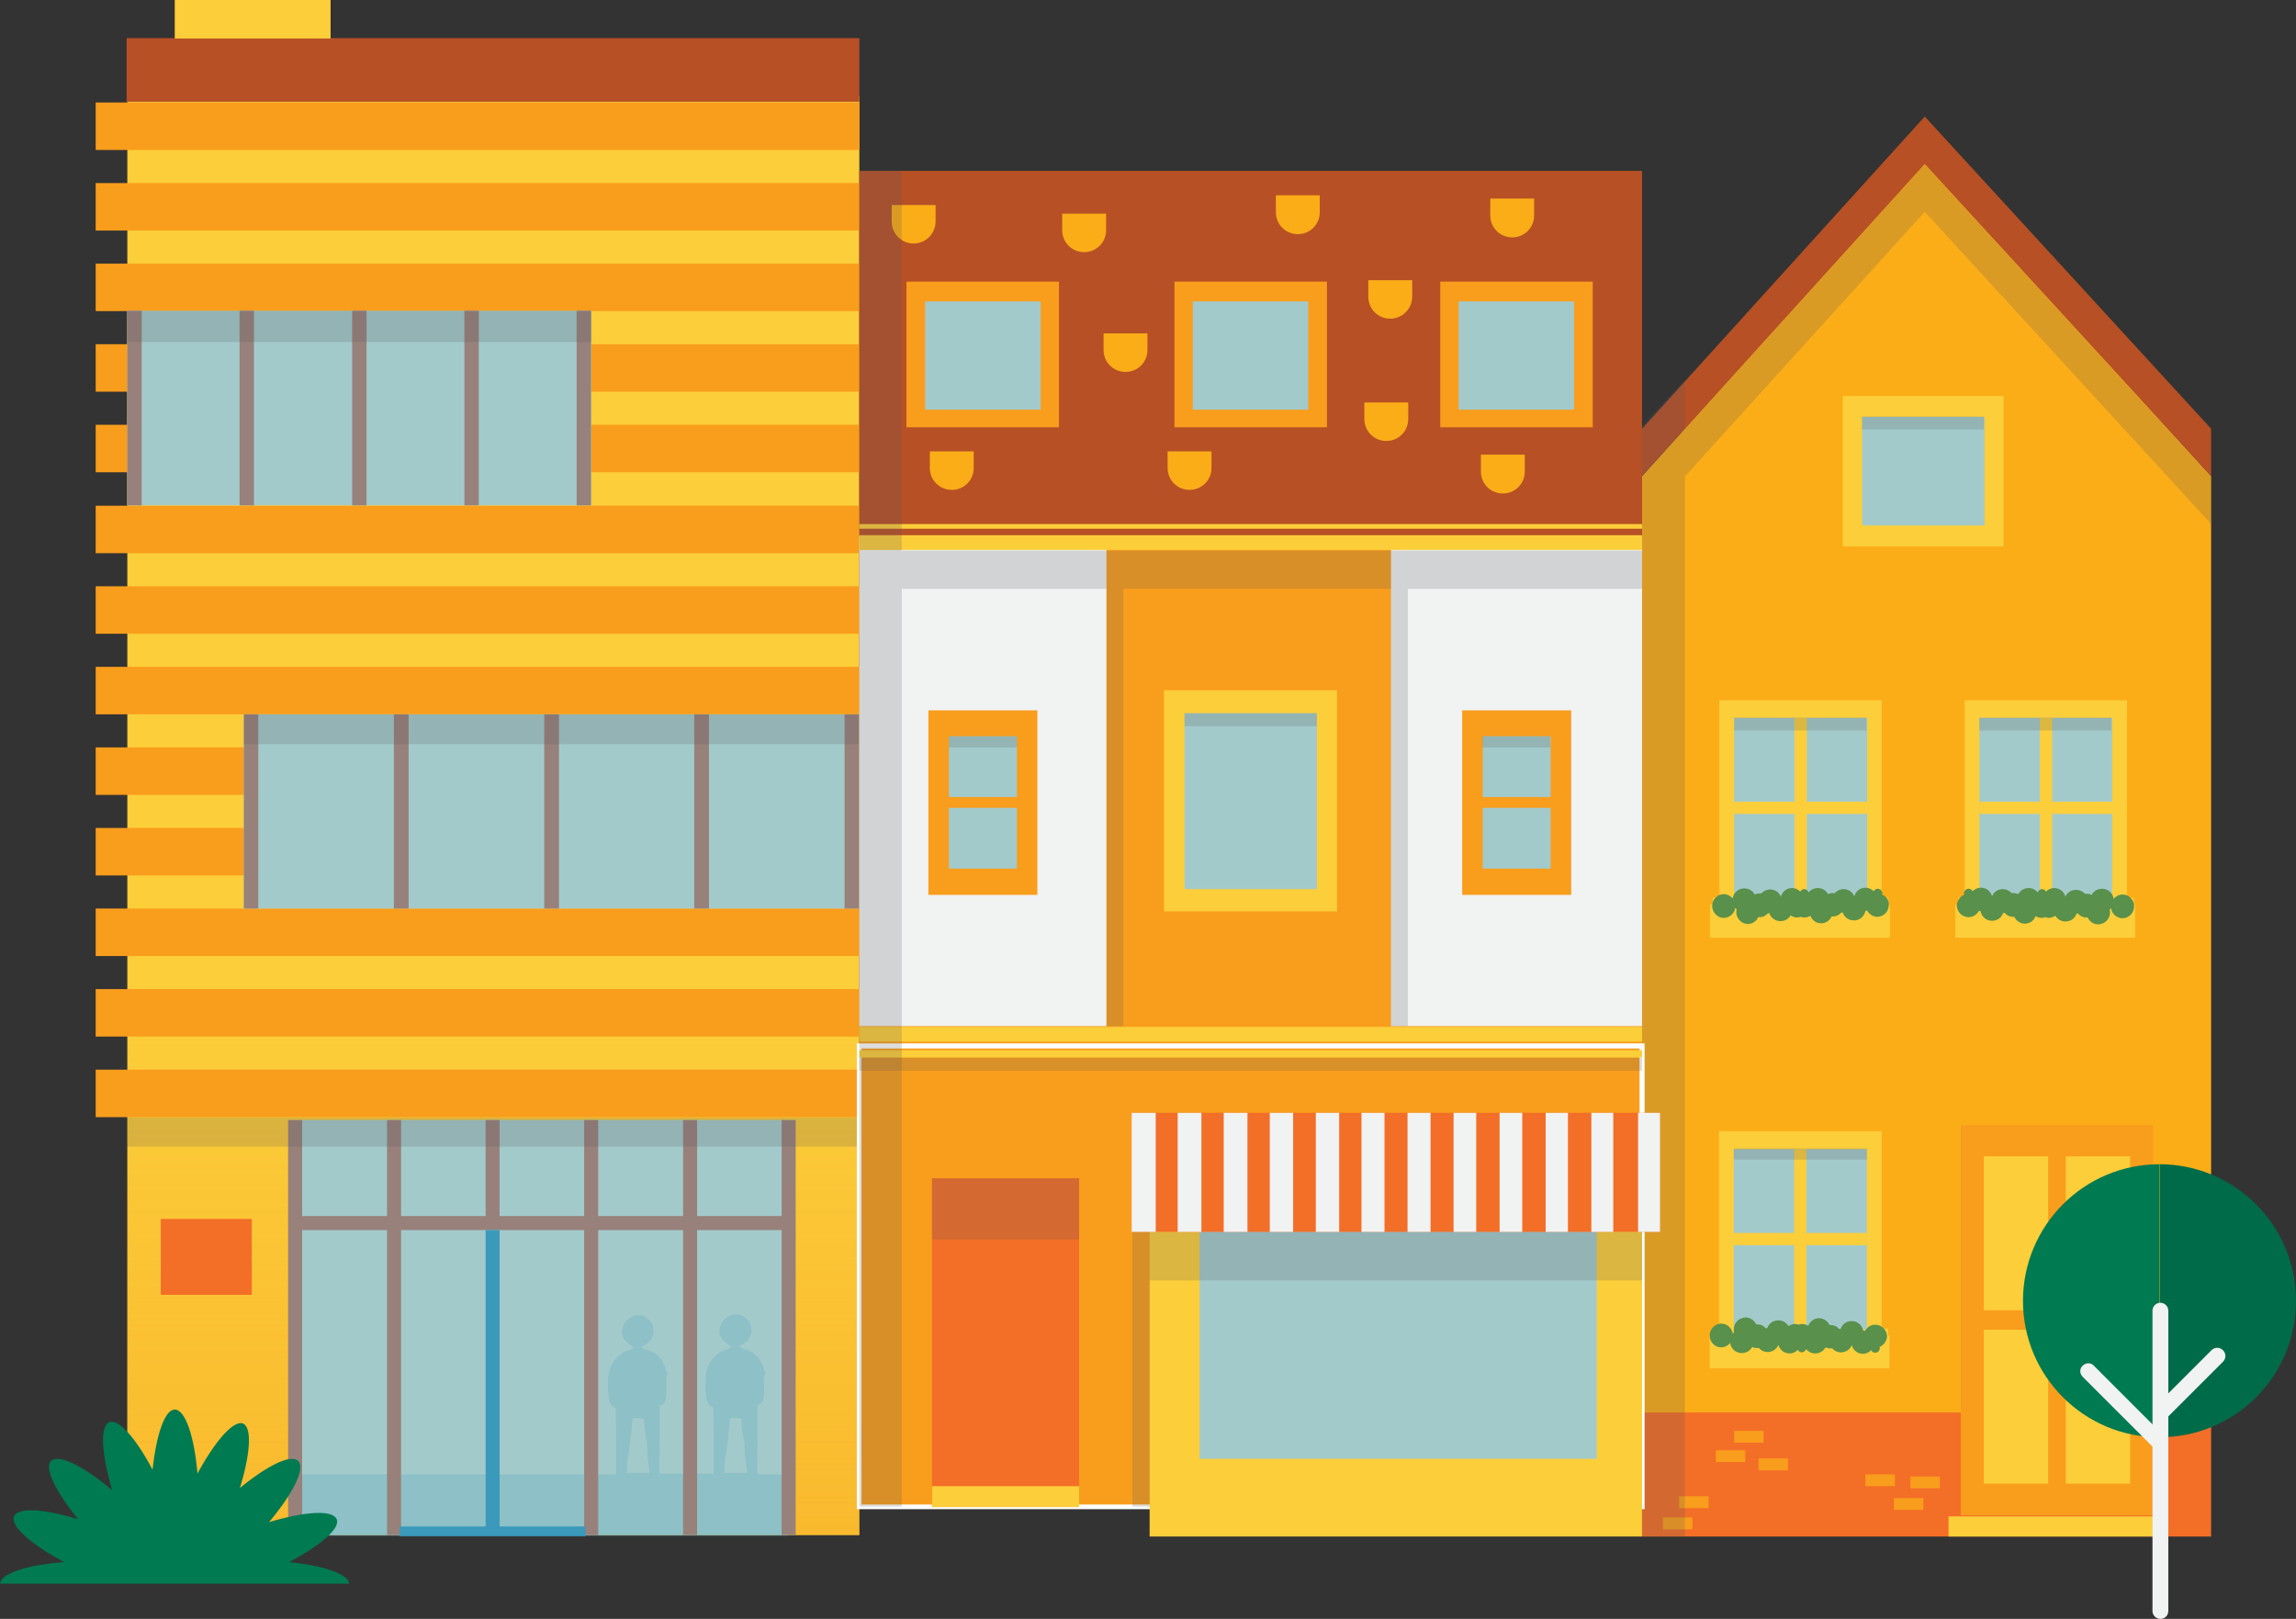 <?xml version="1.0" encoding="utf-8"?>
<!-- Generator: Adobe Illustrator 17.1.0, SVG Export Plug-In . SVG Version: 6.00 Build 0)  -->
<!DOCTYPE svg PUBLIC "-//W3C//DTD SVG 1.1//EN" "http://www.w3.org/Graphics/SVG/1.1/DTD/svg11.dtd">
<svg version="1.1" id="Layer_1" xmlns="http://www.w3.org/2000/svg" xmlns:xlink="http://www.w3.org/1999/xlink" x="0px" y="0px"
	 viewBox="0 0 638.3 450.1" enable-background="new 0 0 638.3 450.1" xml:space="preserve">
<rect x="0" y="0" width="638.3" height="450.1" fill="#333333" stroke="none"/>
<g>
	<g>
		<g>
			<g>
				<rect x="35.4" y="26.7" fill="#FCCE3A" width="203.5" height="400.1"/>
				<linearGradient id="SVGID_1_" gradientUnits="userSpaceOnUse" x1="137.147" y1="426.797" x2="137.147" y2="26.722">
					<stop  offset="0" style="stop-color:#F59B1C;stop-opacity:0.4"/>
					<stop  offset="0.38" style="stop-color:#F59B1C;stop-opacity:0"/>
				</linearGradient>
				<rect x="35.4" y="26.7" fill="url(#SVGID_1_)" width="203.5" height="400.1"/>
				<rect x="83.7" y="311.4" fill="#A3CACB" width="135.5" height="115.4"/>
				<path opacity="0.2" fill-rule="evenodd" clip-rule="evenodd" fill="#3B9ABB" d="M210.6,409.5c0-0.3-0.1-0.7-0.1-1.1
					c0.1-5.9,0.1-11.9,0.1-17.8c1.7-0.4,1.7-1.8,1.8-3.1c0.1-1.4,0-2.7,0-4.1c0-0.2,0-0.5,0-0.7c0.1-0.2,0.1-0.3,0.2-0.4
					c0.3-0.4,0.3-0.8-0.1-1.1c-0.2-0.8-0.3-1.6-0.9-2.2l0,0c0,0,0,0,0,0c0,0,0,0,0,0c-0.1-0.6-0.4-1-0.7-1.4c0,0-0.1-0.1-0.1-0.1
					c0-0.1-0.1-0.1-0.1-0.1c-0.3-0.3-0.6-0.6-0.8-0.8c-1.2-1.3-3.1-1.3-4.5-2.2c0.4-0.2,0.7-0.5,1.1-0.7c2-1.1,2.7-2.7,2.3-5
					c-0.3-1.5-2.2-3.2-3.8-3.3c-1.9-0.2-4.1,1.3-4.7,3.2c-0.8,2.4,0.1,4,3.1,5.9c-1.1,0.8-2.6,0.8-3.6,1.8c-0.1,0.1-0.3,0.2-0.4,0.3
					c-2.2,1.5-2.9,3.7-3.2,6.2c0,1.4-0.2,2.9,0,4.3c0.1,0.4,0.1,0.8,0.1,1.2c0.1,1.2,0.5,2.4,2,3c0,3.3,0.1,6.7,0.1,10
					c0,2.7,0,5.4,0,8.1c0,0.1,0,0.2,0,0.3h-15c0-0.3-0.1-0.7-0.1-1.1c0.1-5.9,0.1-11.9,0.1-17.8c1.7-0.4,1.7-1.8,1.8-3.1
					c0.1-1.4,0-2.7,0-4.1c0-0.2,0-0.5,0-0.7c0.1-0.2,0.1-0.3,0.2-0.4c0.3-0.4,0.3-0.8-0.1-1.1c-0.2-0.8-0.3-1.6-0.9-2.2c0,0,0,0,0,0
					c0,0,0,0,0,0c0,0,0,0,0,0c-0.1-0.6-0.4-1-0.7-1.4c0,0-0.1-0.1-0.1-0.1c0-0.1-0.1-0.1-0.1-0.1c-0.3-0.3-0.6-0.6-0.8-0.8
					c-1.2-1.3-3.1-1.3-4.5-2.2c0.4-0.2,0.7-0.5,1.1-0.7c2-1.1,2.7-2.7,2.3-5c-0.3-1.5-2.2-3.2-3.7-3.3c-1.9-0.2-4.1,1.3-4.7,3.2
					c-0.8,2.4,0.1,4,3.1,5.9c-1.1,0.8-2.6,0.8-3.6,1.8c-0.1,0.1-0.3,0.2-0.4,0.3c-2.2,1.5-2.9,3.7-3.2,6.2c0,1.4-0.2,2.9,0,4.3
					c0.1,0.4,0.1,0.8,0.1,1.2c0.1,1.2,0.5,2.4,2,3c0,3.3,0.1,6.7,0.1,10c0,2.7,0,5.4,0,8.1c0,0.1,0,0.2,0,0.3H83.7v17.3h135.5v-17.3
					H210.6z M201.4,407C201.4,407,201.4,407,201.4,407L201.4,407C201.4,407,201.4,407,201.4,407c0-0.3,0-0.5,0.1-0.8
					c0.7-3.9,1.1-7.8,1.4-11.8c0.2-0.1,0.4-0.1,0.5-0.2c0.9,0.1,1.8,0.1,2.7,0.2l0,0c0.1,2.2,0.3,4.3,0.8,6.4c0,0.3,0.1,0.5,0.1,0.8
					c-0.1,2.6,0.4,5.2,0.7,7.9h-6.5C201.6,408.7,201.4,407.8,201.4,407z M174.3,407c0-0.3,0-0.5,0.1-0.8c0.7-3.9,1.1-7.8,1.4-11.8
					c0.2-0.1,0.3-0.1,0.5-0.2c0.9,0.1,1.8,0.1,2.7,0.2l0,0c0.1,2.2,0.3,4.3,0.8,6.4c0,0.3,0.1,0.5,0.1,0.8c-0.1,2.6,0.4,5.2,0.7,7.9
					h-6.5C174.5,408.7,174.3,407.8,174.3,407z"/>
				<rect x="80.1" y="311.4" fill="#98817A" width="3.9" height="115.4"/>
				<rect x="217.3" y="311.4" fill="#98817A" width="3.9" height="115.4"/>
				<rect x="162.4" y="311.4" fill="#98817A" width="3.9" height="115.4"/>
				<rect x="189.9" y="311.4" fill="#98817A" width="3.9" height="115.4"/>
				<rect x="81.3" y="338.1" fill="#98817A" width="137.6" height="3.9"/>
				<rect x="135" y="311.4" fill="#98817A" width="3.9" height="29.9"/>
				<rect x="135" y="342" fill="#3B9ABB" width="3.9" height="84.8"/>
				<rect x="107.6" y="311.4" fill="#98817A" width="3.9" height="115.4"/>
				<g>
					<rect x="26.6" y="28.5" fill="#F99D1C" width="212.3" height="13.2"/>
					<rect x="26.6" y="50.9" fill="#F99D1C" width="212.3" height="13.2"/>
					<rect x="26.6" y="73.3" fill="#F99D1C" width="212.3" height="13.2"/>
					<rect x="26.6" y="95.7" fill="#F99D1C" width="212.3" height="13.2"/>
					<rect x="26.6" y="118.1" fill="#F99D1C" width="212.3" height="13.2"/>
					<rect x="26.6" y="140.6" fill="#F99D1C" width="212.3" height="13.2"/>
					<rect x="26.6" y="163" fill="#F99D1C" width="212.3" height="13.2"/>
					<rect x="26.6" y="185.4" fill="#F99D1C" width="212.3" height="13.2"/>
					<rect x="26.6" y="207.8" fill="#F99D1C" width="212.3" height="13.2"/>
					<rect x="26.6" y="230.2" fill="#F99D1C" width="212.3" height="13.2"/>
					<rect x="26.6" y="252.6" fill="#F99D1C" width="212.3" height="13.2"/>
					<rect x="26.6" y="275" fill="#F99D1C" width="212.3" height="13.2"/>
					<rect x="26.6" y="297.4" fill="#F99D1C" width="212.3" height="13.2"/>
				</g>
				<g>
					<g>
						<rect x="35.4" y="86.4" fill="#A3CACB" width="129" height="54.1"/>
						<g>
							<rect x="160.3" y="86.4" fill="#98817A" width="4" height="54.1"/>
							<rect x="129.1" y="86.4" fill="#98817A" width="4" height="54.1"/>
							<rect x="97.9" y="86.4" fill="#98817A" width="4" height="54.1"/>
							<rect x="66.6" y="86.4" fill="#98817A" width="4" height="54.1"/>
							<rect x="35.4" y="86.4" fill="#98817A" width="4" height="54.1"/>
						</g>
					</g>
					<rect x="35.4" y="86.4" opacity="0.2" fill="#58595B" width="129" height="8.7"/>
				</g>
				<g>
					<g>
						<rect x="67.8" y="198.6" fill="#A3CACB" width="171.1" height="54"/>
						<g>
							<rect x="234.8" y="198.6" fill="#98817A" width="4.1" height="54"/>
							<rect x="193" y="198.6" fill="#98817A" width="4.1" height="54"/>
							<rect x="151.3" y="198.6" fill="#98817A" width="4.1" height="54"/>
							<rect x="109.5" y="198.6" fill="#98817A" width="4.1" height="54"/>
							<rect x="67.8" y="198.6" fill="#98817A" width="4" height="54"/>
						</g>
					</g>
					<rect x="67.8" y="198.6" opacity="0.2" fill="#58595B" width="171.1" height="8.3"/>
				</g>
				<rect x="35.3" y="310.7" opacity="0.2" fill="#58595B" width="203.6" height="8.1"/>
				<rect x="111.1" y="424.4" fill="#3B9ABB" width="51.7" height="2.7"/>
				<rect x="35.2" y="10.6" fill="#B75025" width="203.7" height="17.7"/>
				<rect x="48.6" y="0" fill="#B75025" width="43.3" height="13.1"/>
				<rect x="48.6" y="0" fill="#FCCE3A" width="43.3" height="10.7"/>
				<rect x="44.7" y="338.9" fill="#F36E27" width="25.3" height="21.1"/>
			</g>
			<g>
				<g>
					<g>
						<polygon fill="#FBAD18" points="535.1,44.8 535.1,44.8 614.7,132.4 614.7,395.8 456.5,395.8 456.5,132.4 						"/>
						<rect x="456.5" y="392.7" fill="#F36E27" width="158.2" height="34.5"/>
						<g>
							<g>
								<g>
									<g>
										<g>
											<g>
												<g>
													<g>
														<rect x="476.2" y="249.6" fill="#FCCE3A" width="48.8" height="5.8"/>
														<rect x="478" y="194.7" fill="#FCCE3A" width="45.1" height="60"/>
														<rect x="482.1" y="199.6" fill="#A3CACB" width="37" height="50.1"/>
														<rect x="498.9" y="199.6" fill="#FCCE3A" width="3.4" height="50.1"/>
														<rect x="482.1" y="222.9" fill="#FCCE3A" width="37" height="3.4"/>
													</g>
												</g>
											</g>
										</g>
									</g>
									<rect x="475.4" y="251.5" fill="#FCCE3A" width="50" height="9.2"/>
								</g>
								<g>
									<g>
										<g>
											<g>
												<g>
													<g>
														<rect x="544.4" y="249.6" fill="#FCCE3A" width="48.8" height="5.8"/>
														<rect x="546.2" y="194.7" fill="#FCCE3A" width="45.1" height="60"/>
														<rect x="550.3" y="199.6" fill="#A3CACB" width="36.9" height="50.1"/>
														<rect x="567.1" y="199.6" fill="#FCCE3A" width="3.4" height="50.1"/>
														<rect x="550.3" y="222.9" fill="#FCCE3A" width="37" height="3.4"/>
													</g>
												</g>
											</g>
										</g>
									</g>
									<rect x="543.6" y="251.5" fill="#FCCE3A" width="50" height="9.2"/>
								</g>
							</g>
							<g>
								<g>
									<g>
										<g>
											<rect x="512.3" y="110.1" fill="#FCCE3A" width="44.7" height="41.8"/>
											<rect x="517.7" y="115.9" fill="#A3CACB" width="34" height="30.2"/>
										</g>
									</g>
								</g>
							</g>
						</g>
						<g>
							<g>
								<g>
									<g>
										<g>
											<g>
												<g>
													<rect x="476.1" y="369.4" fill="#FCCE3A" width="48.8" height="5.8"/>
													<rect x="477.9" y="314.5" fill="#FCCE3A" width="45.2" height="60"/>
													<rect x="482" y="319.5" fill="#A3CACB" width="37" height="50.1"/>
													<rect x="498.8" y="319.5" fill="#FCCE3A" width="3.4" height="50.1"/>
													<rect x="482" y="342.8" fill="#FCCE3A" width="37" height="3.4"/>
												</g>
											</g>
										</g>
									</g>
								</g>
								<g>
									<rect x="475.3" y="371.3" fill="#FCCE3A" width="50" height="9.1"/>
									<g>
										<path fill="#58904C" d="M523.2,248.7c0-0.1,0.1-0.2,0.1-0.3c0-0.7-0.6-1.3-1.3-1.3c-0.5,0-0.9,0.3-1.1,0.7
											c-0.6-0.6-1.4-1-2.3-1c-1.5,0-2.7,1-3.1,2.4c-0.5-1.2-1.6-2-3-2c-0.9,0-1.8,0.4-2.4,1.1c-0.2,0-0.3,0-0.5,0
											c-0.5,0-1,0.1-1.4,0.3c-0.5-1-1.6-1.7-2.9-1.7c-1,0-1.9,0.5-2.5,1.2c-0.2-0.5-0.6-0.9-1.2-0.9c-0.5,0-0.9,0.3-1.1,0.7
											c-0.6-0.6-1.4-1-2.3-1c-1.5,0-2.7,1-3.1,2.4c-0.5-1.2-1.6-2-3-2c-0.9,0-1.8,0.4-2.4,1.1c-0.2,0-0.3,0-0.5,0
											c-0.5,0-1,0.1-1.4,0.3c-0.5-1-1.6-1.7-2.9-1.7c-1.6,0-3,1.2-3.2,2.8c-0.6-0.7-1.5-1.2-2.5-1.2c-1.8,0-3.2,1.5-3.2,3.3
											c0,1.8,1.5,3.3,3.2,3.3c1.6,0,3-1.2,3.2-2.8c0.1,0.1,0.2,0.3,0.4,0.4c-0.1,0.3-0.1,0.5-0.1,0.8c0,1.8,1.5,3.3,3.2,3.3
											c1.3,0,2.4-0.8,2.9-1.9c0.1,0,0.2,0,0.3,0c1,0,1.8-0.4,2.4-1.1c0.1,0,0.3,0,0.4,0c0.4,1.3,1.6,2.2,3.1,2.2
											c1.2,0,2.2-0.6,2.8-1.6c0.5,0.3,1.1,0.6,1.8,0.6c0.3,0,0.7-0.1,1-0.2c0.3,0.1,0.6,0.2,1,0.2c0.6,0,1.2-0.2,1.7-0.5
											c0.5,1.3,1.6,2.1,3,2.1c1.3,0,2.4-0.8,2.9-1.9c0.1,0,0.2,0,0.3,0c1,0,1.8-0.4,2.4-1.1c0.1,0,0.3,0,0.4,0
											c0.4,1.3,1.6,2.2,3.1,2.2c1.6,0,2.9-1.1,3.2-2.7c0.2,0,0.3,0,0.5,0c0.6,1,1.6,1.7,2.8,1.7c1.8,0,3.2-1.5,3.2-3.3
											C525.2,250.3,524.4,249.2,523.2,248.7z"/>
										<path fill="#58904C" d="M546.1,248.7c0-0.1-0.1-0.2-0.1-0.3c0-0.7,0.6-1.3,1.3-1.3c0.5,0,0.9,0.3,1.1,0.7
											c0.6-0.6,1.4-1,2.3-1c1.5,0,2.7,1,3.1,2.4c0.5-1.2,1.6-2,3-2c0.9,0,1.8,0.4,2.4,1.1c0.2,0,0.3,0,0.5,0
											c0.5,0,1,0.1,1.4,0.3c0.5-1,1.6-1.7,2.9-1.7c1,0,1.9,0.5,2.5,1.2c0.2-0.5,0.7-0.9,1.2-0.9c0.5,0,0.9,0.3,1.1,0.7
											c0.6-0.6,1.4-1,2.3-1c1.5,0,2.7,1,3.1,2.4c0.5-1.2,1.6-1.9,3-1.9c0.9,0,1.8,0.4,2.4,1.1c0.2,0,0.3,0,0.5,0
											c0.5,0,1,0.1,1.4,0.3c0.5-1,1.6-1.7,2.9-1.7c1.6,0,3,1.2,3.2,2.8c0.6-0.7,1.5-1.2,2.5-1.2c1.8,0,3.2,1.5,3.2,3.3
											c0,1.8-1.5,3.3-3.2,3.3c-1.6,0-3-1.2-3.2-2.8c-0.1,0.1-0.2,0.2-0.4,0.4c0.1,0.3,0.1,0.5,0.1,0.8c0,1.8-1.5,3.3-3.3,3.3
											c-1.3,0-2.4-0.8-2.9-1.9c-0.1,0-0.2,0-0.3,0c-1,0-1.8-0.4-2.4-1.1c-0.1,0-0.3,0-0.4,0c-0.4,1.3-1.6,2.2-3.1,2.2
											c-1.2,0-2.2-0.6-2.8-1.6c-0.5,0.3-1.1,0.6-1.8,0.6c-0.3,0-0.7-0.1-1-0.2c-0.3,0.1-0.6,0.2-1,0.2c-0.6,0-1.2-0.2-1.7-0.5
											c-0.5,1.3-1.6,2.1-3,2.1c-1.3,0-2.4-0.8-2.9-1.9c-0.1,0-0.2,0-0.3,0c-1,0-1.8-0.4-2.4-1.1c-0.1,0-0.3,0-0.4,0
											c-0.4,1.3-1.6,2.2-3.1,2.2c-1.6,0-2.9-1.1-3.2-2.7c-0.2,0-0.3,0-0.5,0c-0.6,1-1.6,1.7-2.8,1.7c-1.8,0-3.3-1.5-3.3-3.3
											C544.1,250.3,545,249.2,546.1,248.7z"/>
										<path fill="#58904C" d="M522.5,374.5c0,0.1,0.1,0.2,0.1,0.3c0,0.7-0.6,1.3-1.3,1.3c-0.5,0-0.9-0.3-1.1-0.7
											c-0.6,0.6-1.4,1-2.3,1c-1.5,0-2.7-1-3.1-2.4c-0.5,1.2-1.7,2-3,2c-0.9,0-1.8-0.4-2.4-1.1c-0.1,0-0.3,0-0.5,0
											c-0.5,0-1-0.1-1.4-0.3c-0.5,1-1.6,1.7-2.9,1.7c-1,0-1.9-0.5-2.5-1.2c-0.2,0.5-0.7,0.9-1.2,0.9c-0.5,0-0.9-0.3-1.1-0.7
											c-0.6,0.6-1.4,1-2.3,1c-1.5,0-2.7-1-3.1-2.4c-0.5,1.2-1.6,2-3,2c-0.9,0-1.8-0.4-2.4-1.1c-0.1,0-0.3,0-0.5,0
											c-0.5,0-1-0.1-1.4-0.3c-0.5,1-1.6,1.7-2.9,1.7c-1.6,0-3-1.2-3.2-2.8c-0.6,0.7-1.5,1.2-2.5,1.2c-1.8,0-3.2-1.5-3.2-3.3
											c0-1.8,1.5-3.3,3.2-3.3c1.6,0,3,1.2,3.2,2.8c0.1-0.1,0.2-0.3,0.4-0.4c-0.1-0.3-0.1-0.5-0.1-0.8c0-1.8,1.5-3.3,3.3-3.3
											c1.3,0,2.4,0.8,2.9,1.9c0.1,0,0.2,0,0.3,0c1,0,1.8,0.4,2.4,1.1c0.1,0,0.3,0,0.4,0c0.4-1.3,1.6-2.2,3.1-2.2
											c1.2,0,2.2,0.6,2.8,1.6c0.5-0.3,1.1-0.6,1.8-0.6c0.3,0,0.7,0.1,1,0.2c0.3-0.1,0.6-0.2,1-0.2c0.6,0,1.2,0.2,1.7,0.5
											c0.5-1.2,1.6-2.1,3-2.1c1.3,0,2.4,0.8,2.9,1.9c0.1,0,0.2,0,0.3,0c1,0,1.8,0.4,2.4,1.1c0.1,0,0.3,0,0.4,0
											c0.4-1.3,1.6-2.2,3.1-2.2c1.6,0,2.9,1.2,3.2,2.7c0.2,0,0.3,0,0.5,0c0.6-1,1.6-1.7,2.8-1.7c1.8,0,3.3,1.5,3.3,3.3
											C524.5,372.9,523.7,374,522.5,374.5z"/>
									</g>
								</g>
							</g>
						</g>
						<g>
							<rect x="547.8" y="396.3" fill="#F99D1C" width="8.2" height="3.3"/>
							<rect x="531.1" y="410.5" fill="#F99D1C" width="8.2" height="3.3"/>
							<rect x="526.5" y="416.5" fill="#F99D1C" width="8.2" height="3.3"/>
							<rect x="518.6" y="409.9" fill="#F99D1C" width="8.2" height="3.3"/>
							<rect x="466.8" y="416" fill="#F99D1C" width="8.2" height="3.3"/>
							<rect x="462.3" y="421.9" fill="#F99D1C" width="8.2" height="3.3"/>
							<rect x="482.1" y="397.8" fill="#F99D1C" width="8.2" height="3.3"/>
							<rect x="488.9" y="405.5" fill="#F99D1C" width="8.2" height="3.3"/>
							<rect x="477" y="403.2" fill="#F99D1C" width="8.2" height="3.3"/>
						</g>
						<g>
							<g>
								<g>
									<g>
										<rect x="541.7" y="421.6" fill="#FCCE3A" width="60.4" height="5.6"/>
										<rect x="545.1" y="312.8" fill="#F99D1C" width="53.5" height="108.5"/>
										<g>
											<rect x="574.3" y="321.5" fill="#FCCE3A" width="17.9" height="42.8"/>
											<rect x="551.5" y="321.5" fill="#FCCE3A" width="17.9" height="42.8"/>
											<rect x="574.3" y="369.7" fill="#FCCE3A" width="17.9" height="42.8"/>
											<rect x="551.5" y="369.7" fill="#FCCE3A" width="17.9" height="42.8"/>
										</g>
									</g>
								</g>
							</g>
						</g>
					</g>
					<g>
						<polygon fill="#B75025" points="535.1,32.4 456.5,119.2 456.5,132.4 535.1,45.6 614.7,132.4 614.7,119.2 						"/>
					</g>
				</g>
				<rect x="482" y="319.3" opacity="0.2" fill="#58595B" width="37" height="3.1"/>
				<g opacity="0.2">
					<g>
						<g>
							<g>
								<g>
									<g>
										<g>
											<g>
												<g>
													<rect x="482.1" y="199.5" fill="#58595B" width="36.8" height="3.6"/>
												</g>
											</g>
										</g>
									</g>
								</g>
							</g>
						</g>
					</g>
				</g>
				<g opacity="0.2">
					<g>
						<g>
							<g>
								<g>
									<g>
										<g>
											<g>
												<g>
													<rect x="550.2" y="199.5" fill="#58595B" width="36.8" height="3.6"/>
												</g>
											</g>
										</g>
									</g>
								</g>
							</g>
						</g>
					</g>
				</g>
				<g opacity="0.2">
					<g>
						<g>
							<g>
								<g>
									<g>
										<g>
											<g>
												<g>
													<rect x="517.6" y="115.8" fill="#58595B" width="34" height="3.6"/>
												</g>
											</g>
										</g>
									</g>
								</g>
							</g>
						</g>
					</g>
				</g>
				<polygon opacity="0.2" fill="#58595B" points="535.1,45.7 468.4,119.3 468.4,105.5 456.5,118.3 456.5,132.5 456.5,132.5 
					456.5,145.7 456.5,145.7 456.5,427.2 468.4,427.2 468.4,132.5 535.1,58.9 614.7,145.7 614.7,132.5 				"/>
			</g>
			<g>
				<rect x="238.9" y="149.3" fill="#F99D1C" width="217.6" height="143.7"/>
				<rect x="238.9" y="149.3" fill="#F1F2F2" width="68.7" height="136"/>
				<rect x="386.7" y="149.3" fill="#F1F2F2" width="69.8" height="136"/>
				<polygon fill="#B75025" points="238.9,47.5 323.9,47.5 456.5,47.5 456.5,149 238.9,149 				"/>
				<rect x="238.9" y="148.8" fill="#FCCE3A" width="217.6" height="4.1"/>
				<rect x="238.9" y="145.7" fill="#FCCE3A" width="217.6" height="1.3"/>
				<g>
					<polygon fill="#F99D1C" points="456.5,290.8 456.5,310.4 456.5,310.4 456.5,418.9 238.9,418.9 238.9,310.4 238.9,296.5 
						238.9,290.8 					"/>
					<g>
						<g>
							<defs>
								<path id="SVGID_2_" d="M457.2,419.6h-219V290.1h219V419.6z M239.5,418.3h216.3V291.5H239.5V418.3z"/>
							</defs>
							<use xlink:href="#SVGID_2_"  overflow="visible" fill="#FFFFFF"/>
							<clipPath id="SVGID_3_">
								<use xlink:href="#SVGID_2_"  overflow="visible"/>
							</clipPath>
						</g>
					</g>
					<g>
						<polyline fill="#FCCE3A" points="319.6,427.2 319.6,309.9 456.5,309.9 456.5,427.2 						"/>
					</g>
					<g>
						<rect x="333.5" y="319.3" fill="#A3CACB" width="110.4" height="86.3"/>
					</g>
					<g>
						<g>
							<g>
								<g>
									<g>
										<rect x="259.1" y="327.6" fill="#F36E27" width="40.9" height="91.4"/>
									</g>
									<g opacity="0.2">
										<rect x="259.1" y="327.6" fill="#58595B" width="40.9" height="17"/>
									</g>
									<g>
										<rect x="259.1" y="413.2" fill="#FCCE3A" width="40.9" height="5.8"/>
									</g>
								</g>
							</g>
						</g>
					</g>
					<g>
						<g>
							<rect x="238.9" y="285.5" fill="#FCCE3A" width="217.6" height="4.1"/>
						</g>
						<g>
							<rect x="238.9" y="292" fill="#FCCE3A" width="217.6" height="2"/>
						</g>
					</g>
				</g>
				<g>
					<g>
						<g>
							<g>
								<g>
									<g>
										<g>
											<g>
												<g>
													<rect x="406.5" y="197.5" fill="#F99D1C" width="30.3" height="51.3"/>
												</g>
												<g>
													<rect x="412.2" y="204.7" fill="#A3CACB" width="18.9" height="36.8"/>
												</g>
												<g>
													<rect x="409.6" y="221.6" fill="#F99D1C" width="24.1" height="3"/>
												</g>
											</g>
										</g>
									</g>
								</g>
							</g>
						</g>
					</g>
				</g>
				<g>
					<g>
						<g>
							<g>
								<g>
									<g>
										<g>
											<g>
												<g>
													<rect x="258.1" y="197.5" fill="#F99D1C" width="30.3" height="51.3"/>
												</g>
												<g>
													<rect x="263.8" y="204.7" fill="#A3CACB" width="18.9" height="36.8"/>
												</g>
												<g opacity="0.2">
													<rect x="263.8" y="204.7" fill="#58595B" width="18.9" height="3.1"/>
												</g>
												<g opacity="0.2">
													<rect x="412.1" y="204.7" fill="#58595B" width="18.9" height="3.1"/>
												</g>
												<g>
													<rect x="261.2" y="221.6" fill="#F99D1C" width="24.1" height="3"/>
												</g>
											</g>
										</g>
									</g>
								</g>
							</g>
						</g>
					</g>
				</g>
				<g>
					<g>
						<g>
							<g>
								<g>
									<g>
										<g>
											<g>
												<g>
													<g>
														<rect x="323.6" y="191.9" fill="#FCCE3A" width="48.1" height="61.5"/>
													</g>
												</g>
											</g>
										</g>
									</g>
								</g>
							</g>
						</g>
					</g>
					<g>
						<g>
							<g>
								<g>
									<g>
										<g>
											<g>
												<g>
													<g>
														<rect x="329.3" y="198.3" fill="#A3CACB" width="36.8" height="48.9"/>
													</g>
												</g>
											</g>
										</g>
									</g>
								</g>
							</g>
						</g>
					</g>
					<g opacity="0.2">
						<g>
							<g>
								<g>
									<g>
										<g>
											<g>
												<g>
													<g>
														<rect x="329.3" y="198.3" fill="#58595B" width="36.8" height="3.6"/>
													</g>
												</g>
											</g>
										</g>
									</g>
								</g>
							</g>
						</g>
					</g>
				</g>
				<g>
					<g>
						<g>
							<g>
								<g>
									<g>
										<g>
											<g>
												<g>
													<g>
														<rect x="326.5" y="78.3" fill="#F99D1C" width="42.4" height="40.5"/>
													</g>
													<g>
														<rect x="331.6" y="83.8" fill="#A3CACB" width="32.1" height="30.1"/>
													</g>
												</g>
											</g>
										</g>
									</g>
								</g>
							</g>
						</g>
					</g>
				</g>
				<g>
					<g>
						<g>
							<g>
								<g>
									<g>
										<g>
											<g>
												<g>
													<g>
														<rect x="400.4" y="78.3" fill="#F99D1C" width="42.4" height="40.5"/>
													</g>
													<g>
														<rect x="405.5" y="83.8" fill="#A3CACB" width="32.1" height="30.1"/>
													</g>
												</g>
											</g>
										</g>
									</g>
								</g>
							</g>
						</g>
					</g>
				</g>
				<g>
					<g>
						<g>
							<g>
								<g>
									<g>
										<g>
											<g>
												<g>
													<g>
														<rect x="252" y="78.3" fill="#F99D1C" width="42.4" height="40.5"/>
													</g>
													<g>
														<rect x="257.2" y="83.8" fill="#A3CACB" width="32.1" height="30.1"/>
													</g>
												</g>
											</g>
										</g>
									</g>
								</g>
							</g>
						</g>
					</g>
				</g>
				<g>
					<g>
						<path fill="#FBAD18" d="M295.3,59.4v4.6c0,3.4,2.7,6.1,6.1,6.1l0,0c3.4,0,6.1-2.7,6.1-6.1v-4.6"/>
					</g>
					<g>
						<path fill="#FBAD18" d="M306.8,92.7v4.6c0,3.4,2.7,6.1,6.1,6.1l0,0c3.4,0,6.1-2.7,6.1-6.1v-4.6"/>
					</g>
					<g>
						<path fill="#FBAD18" d="M258.5,125.5v4.6c0,3.4,2.7,6.1,6.1,6.1l0,0c3.4,0,6.1-2.7,6.1-6.1v-4.6"/>
					</g>
					<g>
						<path fill="#FBAD18" d="M324.6,125.5v4.6c0,3.4,2.7,6.1,6.1,6.1l0,0c3.4,0,6.1-2.7,6.1-6.1v-4.6"/>
					</g>
					<g>
						<path fill="#FBAD18" d="M379.3,111.9v4.6c0,3.4,2.7,6.1,6.1,6.1l0,0c3.4,0,6.1-2.7,6.1-6.1v-4.6"/>
					</g>
					<g>
						<path fill="#FBAD18" d="M354.7,54.3v4.7c0,3.4,2.7,6.1,6.1,6.1l0,0c3.4,0,6.1-2.7,6.1-6.1v-4.7"/>
					</g>
					<g>
						<path fill="#FBAD18" d="M380.4,77.9v4.6c0,3.4,2.7,6.1,6.1,6.1l0,0c3.4,0,6.1-2.8,6.1-6.1v-4.6"/>
					</g>
					<g>
						<path fill="#FBAD18" d="M414.3,55.2v4.7c0,3.4,2.7,6.1,6.1,6.1l0,0c3.4,0,6.1-2.7,6.1-6.1v-4.7"/>
					</g>
					<g>
						<path fill="#FBAD18" d="M247.9,57v4.6c0,3.4,2.7,6.1,6.1,6.1l0,0c3.4,0,6.1-2.8,6.1-6.1V57"/>
					</g>
					<g>
						<path fill="#FBAD18" d="M411.7,126.4v4.7c0,3.4,2.7,6.1,6.1,6.1l0,0c3.4,0,6.1-2.7,6.1-6.1v-4.7"/>
					</g>
				</g>
				<g opacity="0.2">
					<rect x="238.9" y="294.1" fill="#58595B" width="217.6" height="3.6"/>
				</g>
				<polygon opacity="0.2" fill="#58595B" points="250.7,153.1 250.7,47.5 238.9,47.5 238.9,418.9 250.7,418.9 250.7,163.7 
					307.6,163.7 307.6,285.3 312.3,285.3 312.3,163.7 386.7,163.7 386.7,285.3 391.4,285.3 391.4,163.7 456.5,163.7 456.5,153.1 
									"/>
			</g>
		</g>
		<polygon opacity="0.2" fill="#58595B" points="319.6,342.5 319.6,309.6 314.8,309.6 314.8,418.9 319.6,418.9 319.6,356 456.5,356 
			456.5,342.5 		"/>
		<g>
			<rect x="314.6" y="309.4" fill="#F36E27" width="146.9" height="33.1"/>
		</g>
		<g>
			<rect x="455.4" y="309.4" fill="#F1F2F2" width="6.1" height="33.1"/>
			<rect x="442.4" y="309.4" fill="#F1F2F2" width="6.1" height="33.1"/>
			<rect x="429.7" y="309.4" fill="#F1F2F2" width="6.2" height="33.1"/>
			<rect x="416.9" y="309.4" fill="#F1F2F2" width="6.3" height="33.1"/>
			<rect x="404.1" y="309.4" fill="#F1F2F2" width="6.3" height="33.1"/>
			<rect x="391.3" y="309.4" fill="#F1F2F2" width="6.4" height="33.1"/>
			<rect x="378.5" y="309.4" fill="#F1F2F2" width="6.4" height="33.1"/>
			<rect x="365.8" y="309.4" fill="#F1F2F2" width="6.5" height="33.1"/>
			<rect x="353" y="309.4" fill="#F1F2F2" width="6.5" height="33.1"/>
			<rect x="340.2" y="309.4" fill="#F1F2F2" width="6.6" height="33.1"/>
			<rect x="327.4" y="309.4" fill="#F1F2F2" width="6.6" height="33.1"/>
			<rect x="314.6" y="309.4" fill="#F1F2F2" width="6.7" height="33.1"/>
		</g>
	</g>
	<g>
		<g>
			<g>
				<path fill="#006B49" d="M638.3,361.7c0,21-17,37.9-37.9,37.9v-75.9C621.3,323.7,638.3,340.7,638.3,361.7z"/>
			</g>
			<g>
				<path fill="#007A51" d="M600.3,323.7v75.9c-20.9,0-37.9-17-37.9-37.9C562.4,340.7,579.4,323.7,600.3,323.7z"/>
			</g>
		</g>
		<g>
			<path fill="#F1F2F2" d="M600.6,450.1c-1.2,0-2.2-1-2.2-2.2v-83.5c0-1.2,1-2.2,2.2-2.2c1.2,0,2.2,1,2.2,2.2v83.5
				C602.8,449.1,601.9,450.1,600.6,450.1z"/>
		</g>
		<g>
			<path fill="#F1F2F2" d="M601.2,394.5c-0.6,0-1.1-0.2-1.6-0.7c-0.9-0.9-0.9-2.3,0-3.2l15.2-15.2c0.9-0.9,2.3-0.9,3.2,0
				c0.9,0.9,0.9,2.3,0,3.2l-15.2,15.2C602.4,394.3,601.8,394.5,601.2,394.5z"/>
		</g>
		<g>
			<path fill="#F1F2F2" d="M600,402.9c-0.6,0-1.1-0.2-1.6-0.7L579,382.8c-0.9-0.9-0.9-2.3,0-3.1c0.9-0.9,2.3-0.9,3.1,0l19.4,19.4
				c0.9,0.9,0.9,2.3,0,3.1C601.2,402.7,600.6,402.9,600,402.9z"/>
		</g>
	</g>
	<path fill="#007A51" d="M0,440.3h97.1c-0.3-2.7-7.1-5-16.7-6c8.7-4.6,14.3-9.4,13.2-11.9c-1.1-2.7-8.8-2.2-18.8,0.8
		c6.7-8,10.2-15,8.1-17c-2-2-8.5,1.2-16.2,7.5c2.9-9.5,3.4-16.7,0.9-17.9c-2.6-1.1-7.8,4.8-12.7,13.9c-0.9-10.4-3.4-17.8-6.3-17.8
		c-2.8,0-5.1,6.9-6.2,16.7c-4.6-8.7-9.4-14.2-12-13.2c-2.7,1.1-2.2,8.9,0.8,18.9c-8-6.7-15-10.2-17-8.1c-2,1.9,1.3,8.5,7.5,16.2
		c-9.4-2.9-16.7-3.4-17.8-0.8c-1.1,2.7,4.8,7.8,13.9,12.7C7.6,435.1,0.3,437.4,0,440.3z"/>
</g>
</svg>
